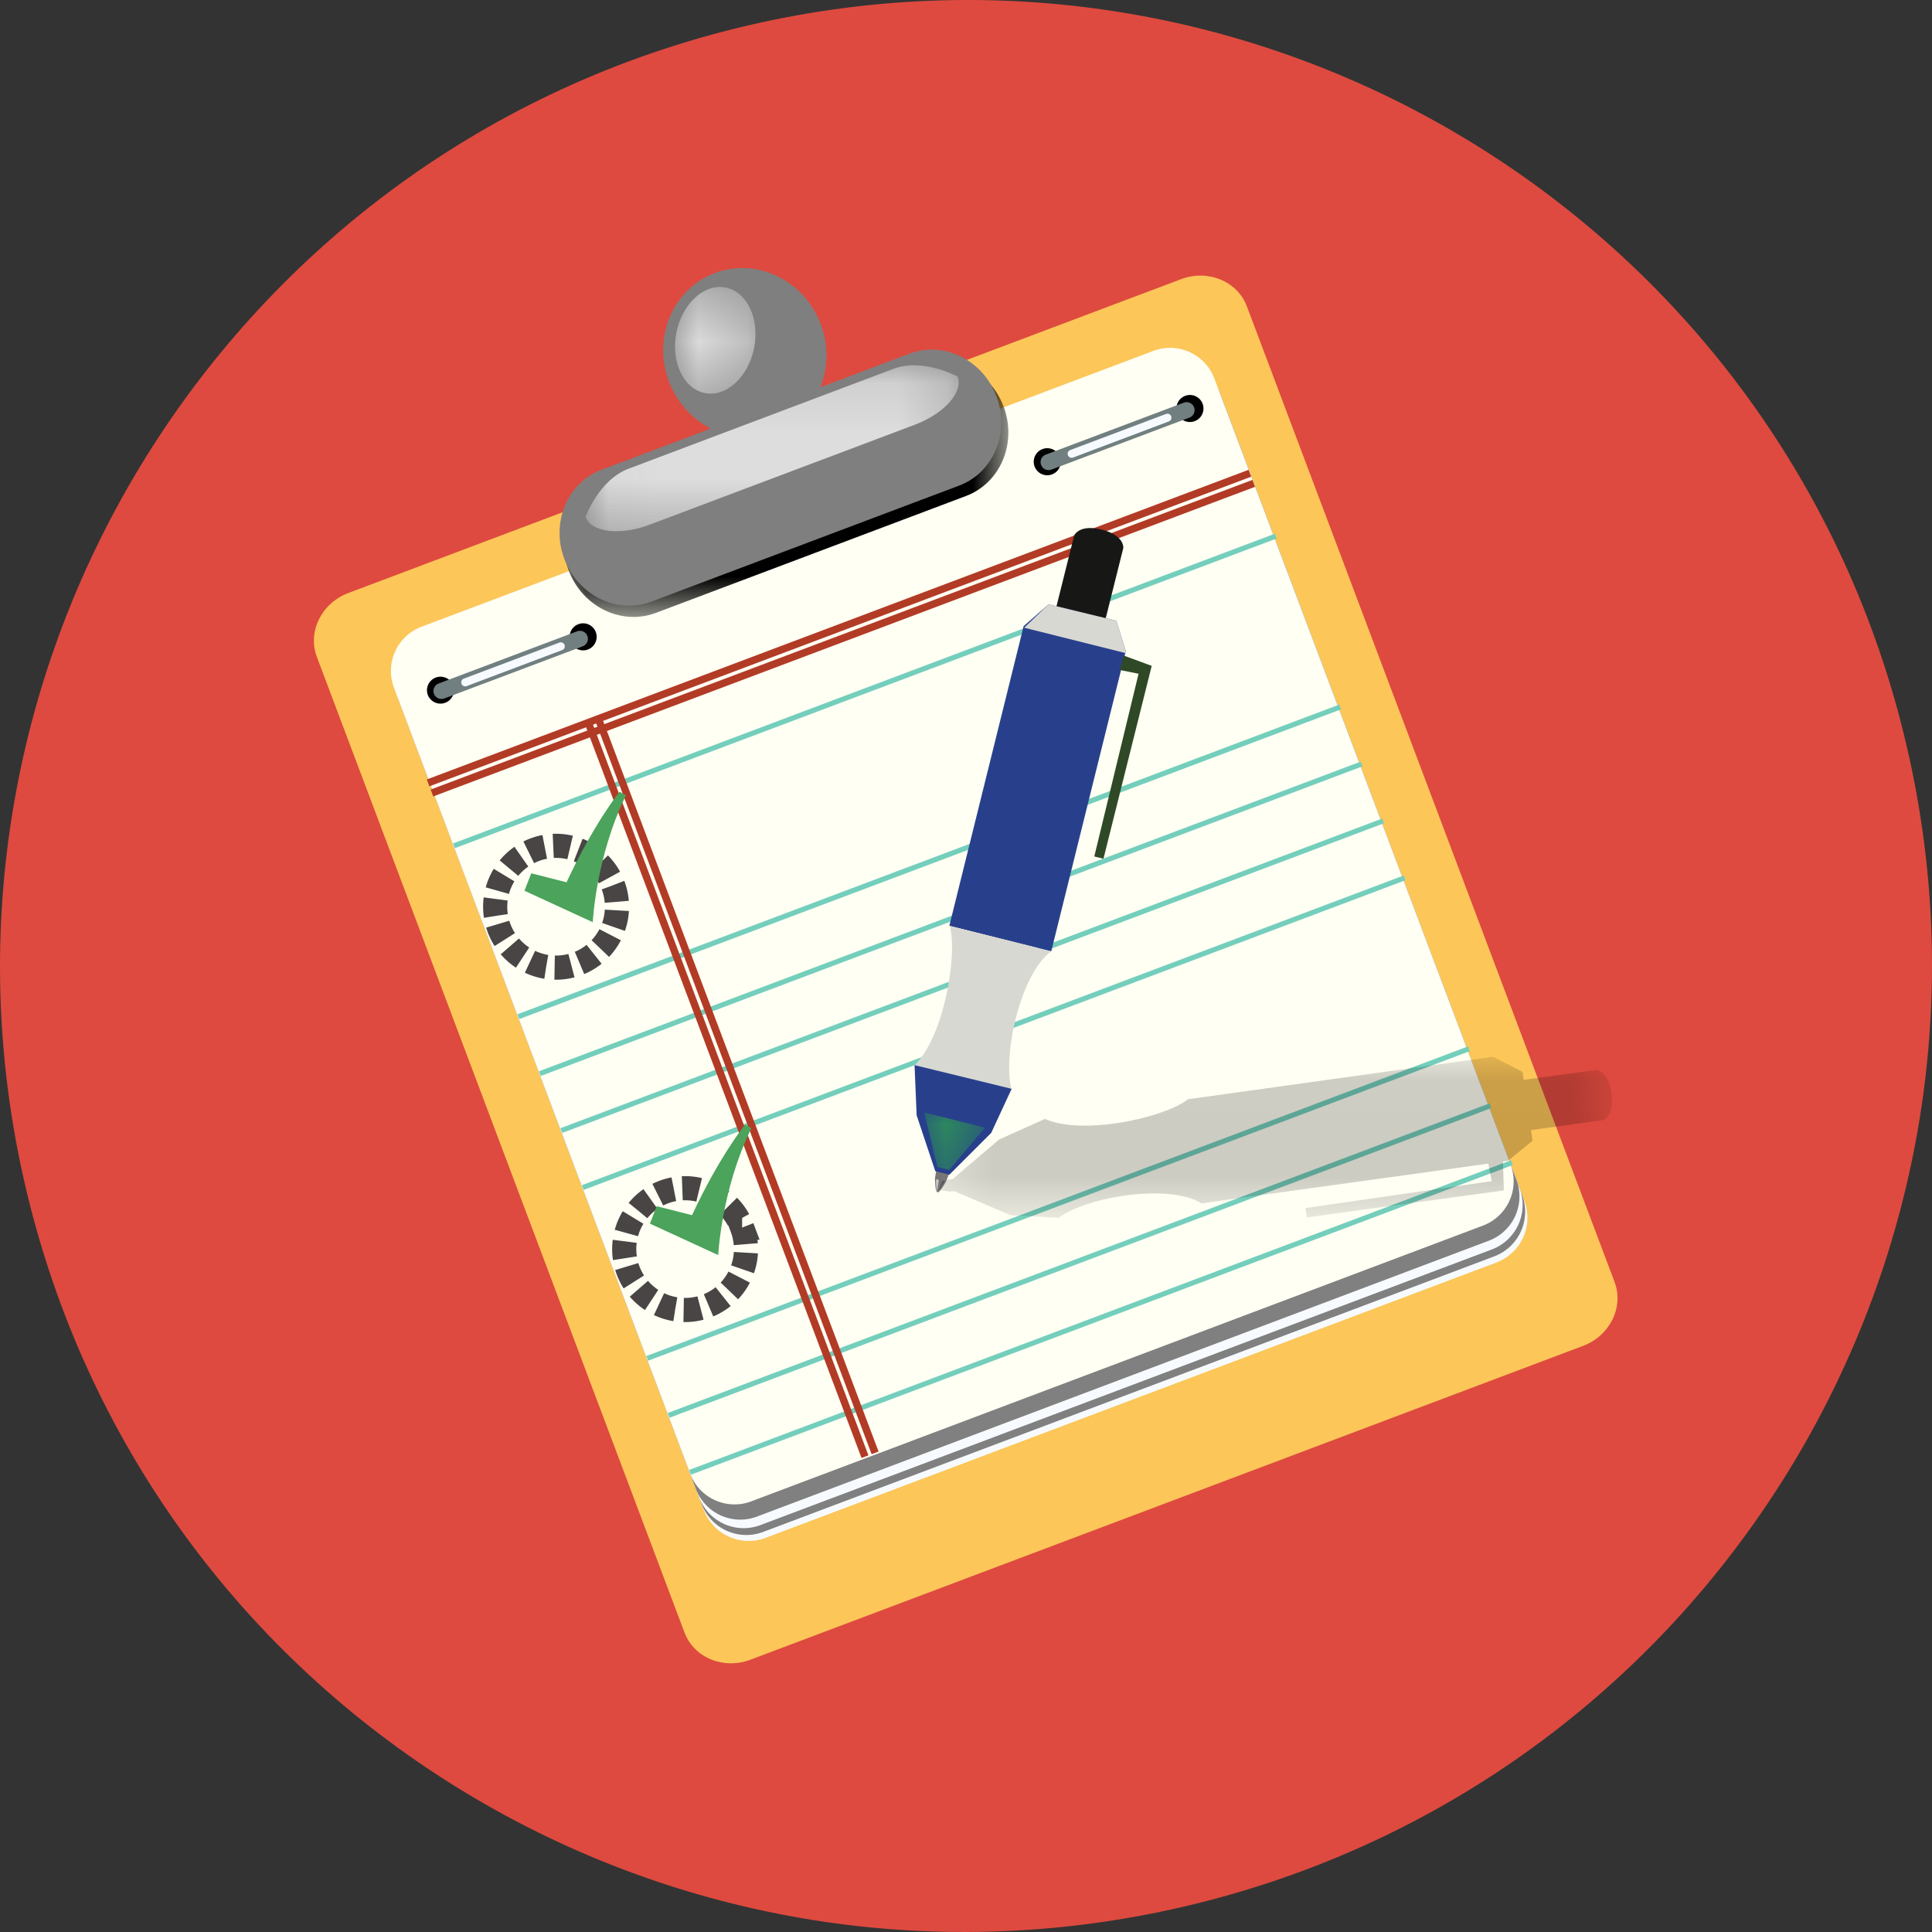 <svg xmlns="http://www.w3.org/2000/svg" xmlns:xlink="http://www.w3.org/1999/xlink" width="40" height="40" viewBox="0 0 40 40">
    <rect x="0" y="0" width="40" height="40" fill="#333333" stroke="none"/>
    <defs>
        <path id="a" d="M.047.026h9.202v5.319H.047z"/>
        <path id="c" d="M.03.135h7.725V3.57H.03z"/>
        <path id="e" d="M.023.373h1.665v2.208H.023z"/>
        <path id="g" d="M.297.032H14.31v3.336H.297z"/>
        <path id="i" d="M.299.551h.263v.186H.299z"/>
        <path id="k" d="M.068.256h1.256v1.19H.068z"/>
    </defs>
    <g fill="none" fill-rule="evenodd">
        <path fill="#DE4A3F" d="M.582 24.796C-2.052 14.076 4.506 3.237 15.23.588 25.955-2.06 36.784 4.483 39.418 15.204c2.634 10.72-3.924 21.559-14.648 24.208C14.045 42.06 3.216 35.516.582 24.796"/>
        <path fill="#FCC659" d="M33.428 26.542c.196.52-.096 1.113-.652 1.323l-17.241 6.498c-.557.21-1.167-.042-1.363-.563L6.56 13.6c-.197-.52.096-1.113.651-1.322L24.452 5.78c.556-.21 1.166.042 1.363.562l7.613 20.2z"/>
        <path fill="#F7FBFF" d="M31.559 24.86a.991.991 0 0 1-.578 1.279L15.85 31.84a.992.992 0 0 1-1.277-.578l-6.295-16.7a.991.991 0 0 1 .578-1.278l15.13-5.702a.992.992 0 0 1 1.277.578l6.295 16.7z"/>
        <path fill="gray" d="M31.514 24.742a.988.988 0 0 1-.58 1.271l-15.13 5.703a.988.988 0 0 1-1.275-.572L8.277 14.557a.988.988 0 0 1 .58-1.271l15.13-5.703a.989.989 0 0 1 1.275.572l6.252 16.587z"/>
        <path fill="#F7FBFF" d="M31.463 24.606a.984.984 0 0 1-.583 1.265l-15.13 5.702a.985.985 0 0 1-1.272-.564l-6.204-16.46a.984.984 0 0 1 .583-1.263l15.13-5.703a.984.984 0 0 1 1.272.564l6.204 16.46z"/>
        <path fill="gray" d="M31.4 24.437a.98.98 0 0 1-.587 1.255l-15.13 5.703a.98.98 0 0 1-1.27-.556L8.272 14.541a.98.98 0 0 1 .586-1.256l15.13-5.702a.98.98 0 0 1 1.269.555l6.143 16.3z"/>
        <path fill="#FFFFF3" d="M31.28 24.123a.98.98 0 0 1-.586 1.255l-15.13 5.702a.98.98 0 0 1-1.269-.555L8.152 14.226a.98.98 0 0 1 .587-1.255l15.13-5.702a.979.979 0 0 1 1.268.555l6.144 16.299z"/>
        <path fill="#000" d="M21.427 9.675a.28.28 0 1 1 .523-.197.28.28 0 0 1-.523.197M24.377 8.563a.28.28 0 1 1 .524-.197.28.28 0 0 1-.524.197M8.867 14.41a.28.28 0 1 1 .522-.198.28.28 0 0 1-.522.197M11.817 13.298a.28.28 0 1 1 .523-.198.28.28 0 0 1-.523.198"/>
        <path fill="#717F80" d="M24.722 8.433a.165.165 0 0 1-.096.213l-2.867 1.08a.166.166 0 0 1-.117-.31l2.867-1.079a.166.166 0 0 1 .213.096"/>
        <path fill="#F7FBFF" d="M24.248 8.619a.083.083 0 0 1-.048.106l-1.986.749a.083.083 0 0 1-.059-.155l1.987-.749a.083.083 0 0 1 .106.049"/>
        <path fill="#74CEBC" d="M26.395 11.05l.037.099L9.418 17.56l-.037-.098zM27.728 14.588l.038.098-17.014 6.412-.038-.099zM28.173 15.768l.037.098-17.014 6.411-.037-.098zM28.617 16.947l.037.098-17.014 6.411-.036-.098zM29.062 18.126l.037.098-17.014 6.411-.037-.098zM30.395 21.664l.037.098-17.014 6.41-.036-.097zM30.84 22.843l.037.098-17.014 6.411-.037-.098zM31.284 24.022l.037.098-17.014 6.411-.037-.098z"/>
        <path fill="#B23B26" d="M17.98 30.132l-.143.054-5.734-15.212.143-.054zM18.19 30.053l-.144.054-5.733-15.212.142-.054z"/>
        <path fill="#B23B26" d="M25.93 9.936l.054.143-17.014 6.41-.054-.142zM25.85 9.727l.055.142L8.89 16.28l-.054-.142z"/>
        <g transform="translate(11.628 7.428)">
            <mask id="b" fill="#fff">
                <use xlink:href="#a"/>
            </mask>
            <path fill="#000" d="M9.15.988c.284.754-.064 1.584-.778 1.853L1.954 5.26C1.24 5.53.43 5.136.146 4.382-.139 3.628.21 2.798.925 2.53L7.342.111c.714-.27 1.524.123 1.808.877" mask="url(#b)"/>
        </g>
        <path fill="#7F7F7F" d="M18.83 7.322l-1.844.695c.158-.398.174-.862.007-1.305-.343-.912-1.326-1.386-2.194-1.058-.869.327-1.294 1.331-.95 2.243.166.443.485.781.867.976l-2.261.852c-.71.268-1.055 1.096-.77 1.85.284.754 1.09 1.148 1.8.881l6.375-2.403c.71-.268 1.054-1.096.77-1.85-.284-.754-1.09-1.148-1.8-.881"/>
        <g transform="translate(12.093 7.428)">
            <mask id="d" fill="#fff">
                <use xlink:href="#c"/>
            </mask>
            <path fill="#DDD" d="M7.734.37c.12.32-.277.766-.888.996l-5.491 2.07C.744 3.666.15 3.594.03 3.274c0 0 .277-.766.888-.997L6.409.207c.61-.23 1.325.163 1.325.163" mask="url(#d)"/>
        </g>
        <g transform="translate(13.953 5.568)">
            <mask id="f" fill="#fff">
                <use xlink:href="#e"/>
            </mask>
            <path fill="#DDD" d="M1.66 1.636c-.12.603-.576 1.022-1.02.934-.444-.088-.708-.648-.589-1.252.12-.602.576-1.02 1.02-.933.444.088.708.648.589 1.251" mask="url(#f)"/>
        </g>
        <path stroke="#494545" stroke-dasharray="0.352,0.176" stroke-width=".5" d="M12.693 18.329a1.26 1.26 0 1 1-2.36.888 1.26 1.26 0 0 1 2.36-.888z"/>
        <path fill="#4BA35C" d="M10.858 18.442l1.415.651s.061-1.346.686-2.627l-.132-.074s-.546.683-1.097 1.875l-.731-.186-.141.361z"/>
        <path stroke="#494545" stroke-dasharray="0.352,0.176" stroke-width=".5" d="M15.364 25.417a1.26 1.26 0 1 1-2.359.889 1.26 1.26 0 0 1 2.36-.889z"/>
        <path fill="#4BA35C" d="M13.455 25.334l1.415.651s.062-1.346.686-2.628l-.131-.073s-.546.683-1.097 1.875l-.732-.186-.14.361z"/>
        <path fill="#717F80" d="M12.161 13.168a.165.165 0 0 1-.096.213l-2.867 1.08a.165.165 0 0 1-.116-.31l2.866-1.08c.086-.032.181.011.213.097"/>
        <path fill="#F7FBFF" d="M11.688 13.353a.082.082 0 0 1-.049.106l-1.986.749a.083.083 0 0 1-.059-.154l1.987-.75a.083.083 0 0 1 .107.049"/>
        <g opacity=".2" transform="translate(19.07 21.847)">
            <mask id="h" fill="#fff">
                <use xlink:href="#g"/>
            </mask>
            <path fill="#000" d="M14.298.79c-.066-.485-.328-.485-.328-.485L12.477.51l-.024-.166-.612-.312L5.51.914l.001.011c-.53.39-2.199.736-2.945.393l-.949.427-.93.788.002.019-.138.03s-.258.102-.254.156c.004.053.277.083.277.083l.152-.002.001.013 1.126.481.993.053v.002l.003-.002h.008v-.005c.594-.437 2.29-.709 2.948-.293l5.94-.824.068.364-3.853.557.026.194 4.08-.56-.019-.597.062-.01.042-.005.508-.416-.032-.221 1.486-.204s.252-.07.185-.555" mask="url(#h)"/>
        </g>
        <path fill="#171816" d="M22.773 13.28l-1.018-.255.484-1.936s.097-.243.572-.124c.475.12.446.379.446.379l-.484 1.936z"/>
        <path fill="#28408C" d="M21.71 12.512l1.401.34.197.627-1.543 6.217-2.11-.528 1.538-6.204z"/>
        <path fill="#D8D8D2" d="M23.298 13.52l.01-.042-.197-.626-1.401-.34-.505.484z"/>
        <path fill="#757474" d="M19.39 24.203l-.032.189s0 .277.05.293c.051.016.18-.226.18-.226l.07-.178-.083-.173-.186.095z"/>
        <g transform="translate(19.07 23.708)">
            <mask id="j" fill="#fff">
                <use xlink:href="#i"/>
            </mask>
            <path fill="#CECECE" d="M.321.55L.298.683l.217.054.047-.125z" mask="url(#j)"/>
        </g>
        <path fill="#D8D8D2" d="M19.666 19.17c.165.638-.135 2.316-.731 2.882l2.007.501c-.19-.708.188-2.399.823-2.857l-2.099-.525z"/>
        <path fill="#2F4926" d="M23.263 13.572l-.075.3.385.077-.917 3.783.19.047.999-3.993z"/>
        <path fill="#28408C" d="M18.935 22.052l.043 1.039.386 1.157.292.073.866-.866.423-.912z"/>
        <g transform="translate(19.07 22.777)">
            <mask id="l" fill="#fff">
                <use xlink:href="#k"/>
            </mask>
            <path fill="#2FA948" d="M.068.256v.01l.27 1.118.244.061.742-.875z" mask="url(#l)"/>
        </g>
        <path fill="#CECECE" d="M19.38 24.415s-.001.205.02.246l.037-.232-.057-.014z"/>
        <path fill="#565554" d="M19.512 24.447l-.086.228.134-.219z"/>
    </g>
</svg>
